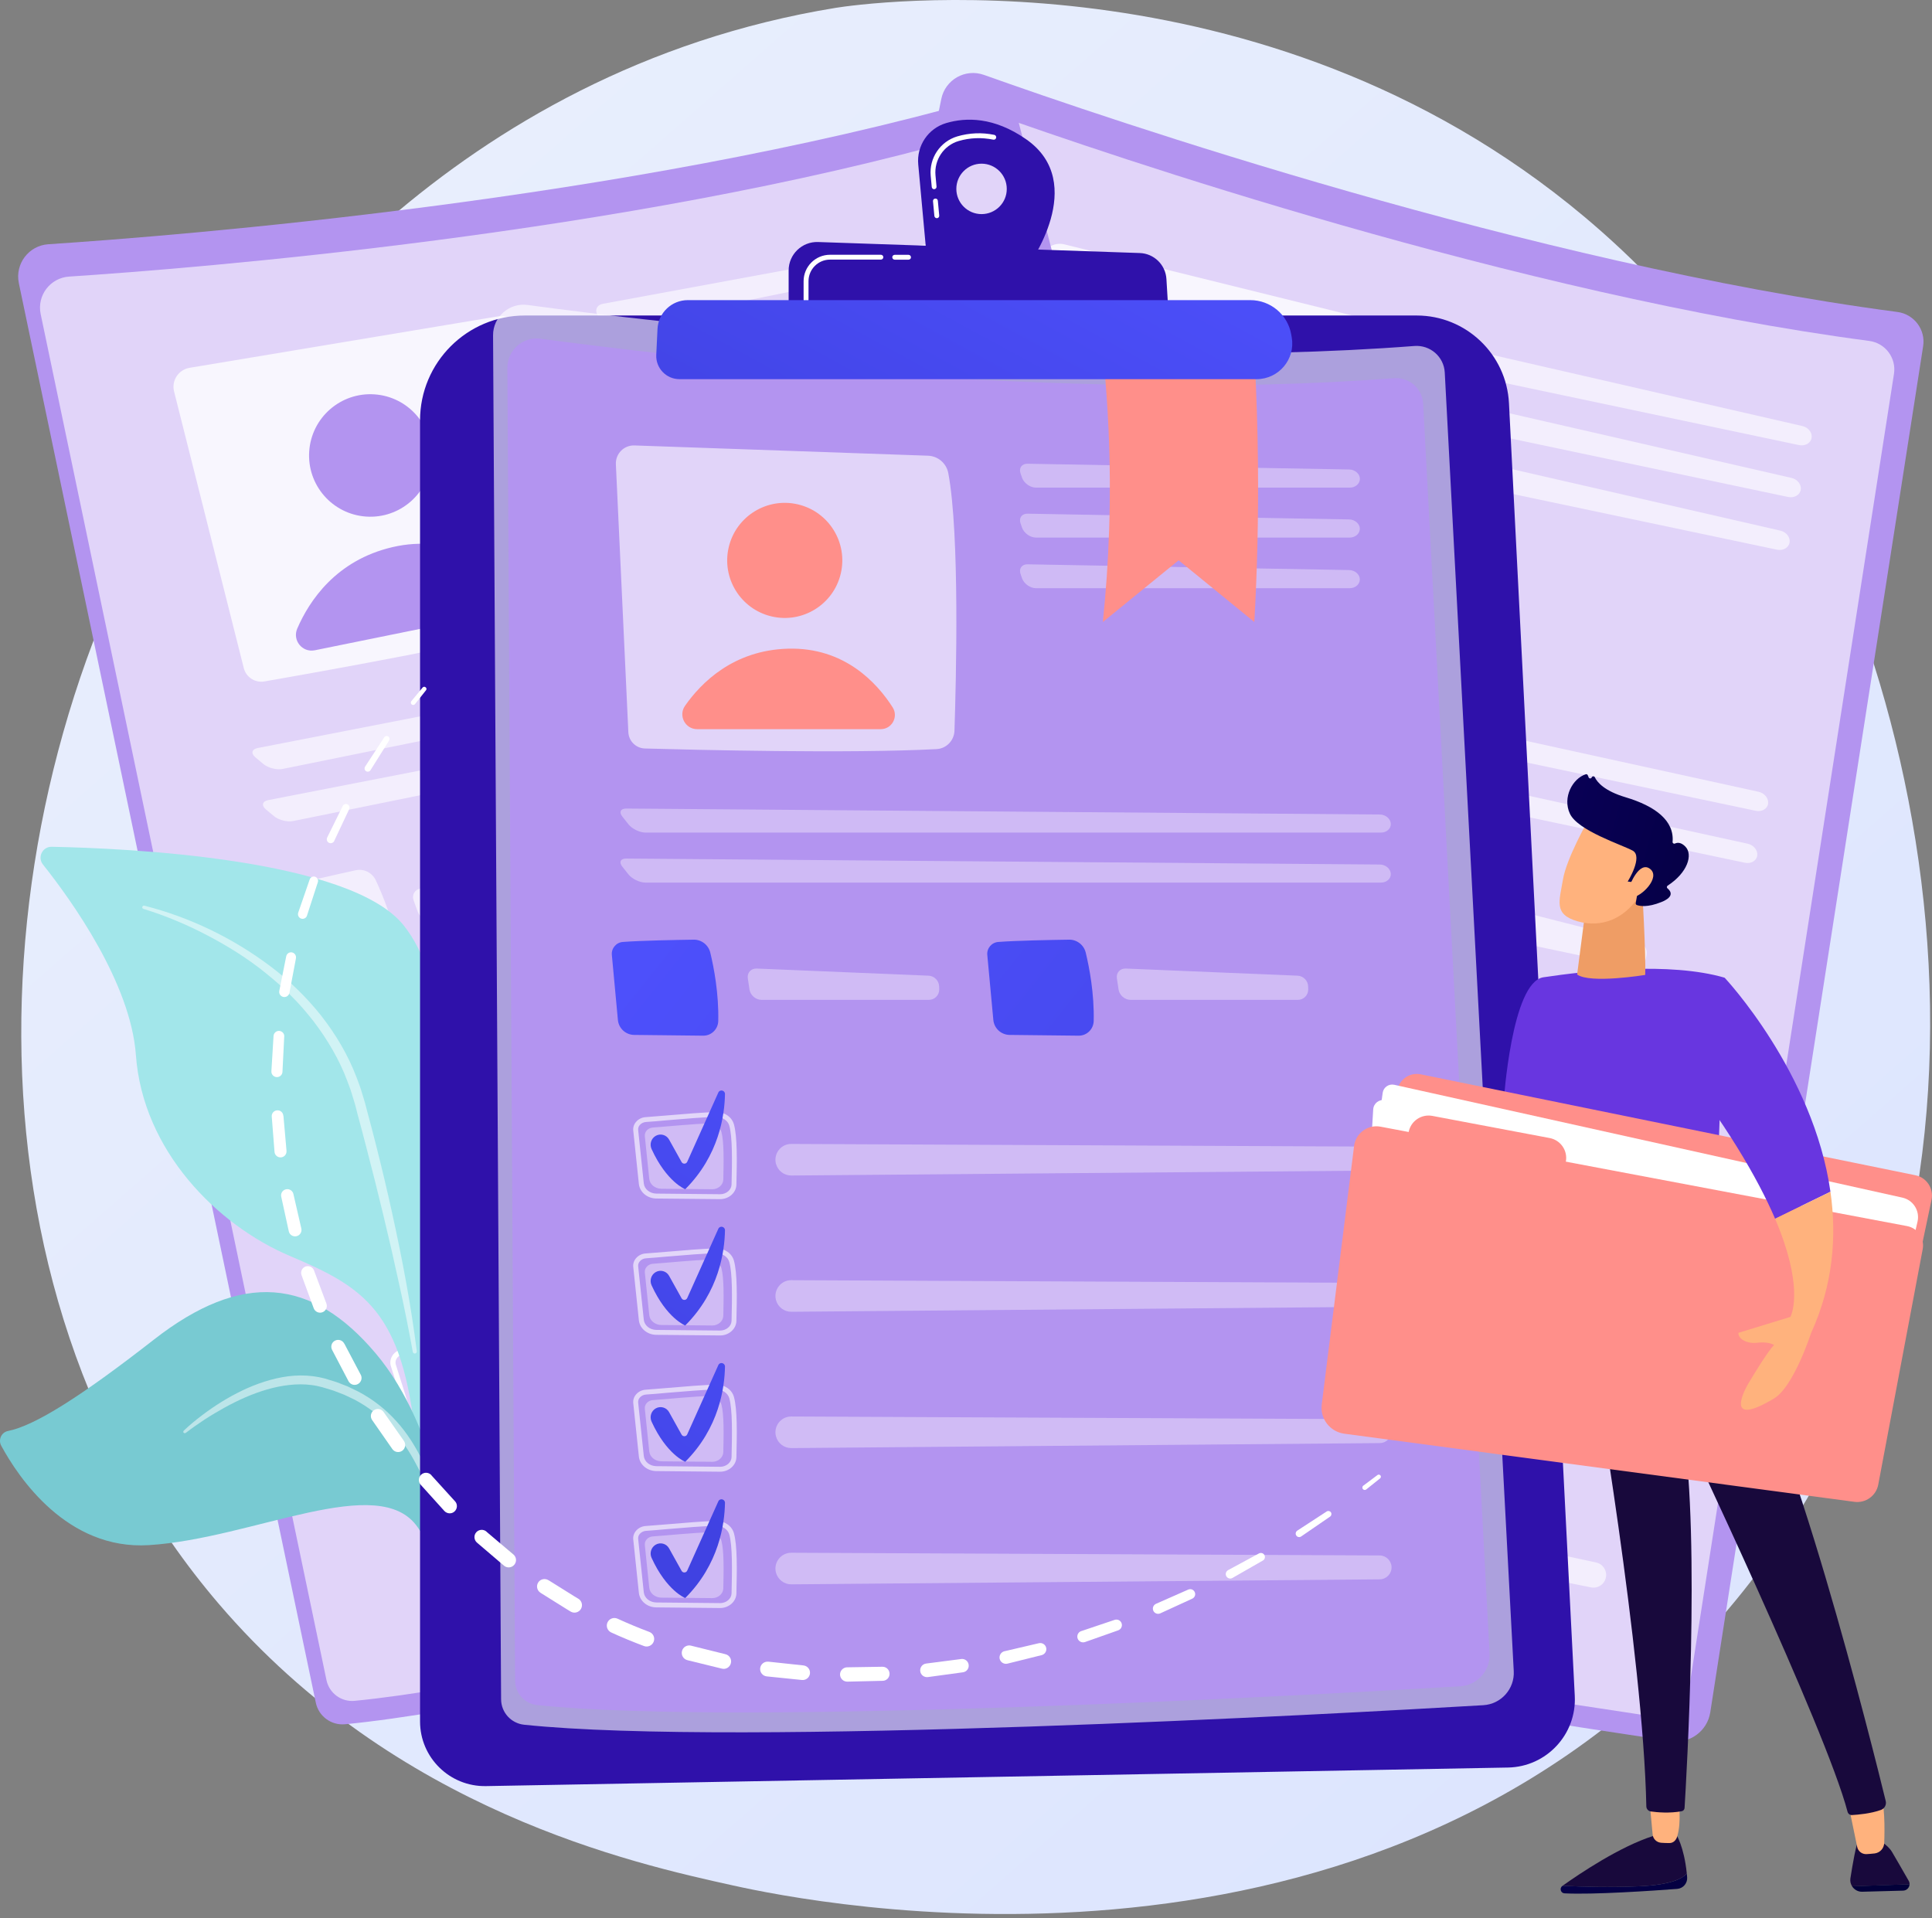 <?xml version="1.0" encoding="utf-8"?>
<!-- Generator: Adobe Illustrator 23.1.0, SVG Export Plug-In . SVG Version: 6.00 Build 0)  -->
<svg version="1.1" xmlns="http://www.w3.org/2000/svg" xmlns:xlink="http://www.w3.org/1999/xlink" x="0px" y="0px"
	 viewBox="0 0 2789.1 2769.2" style="enable-background:new 0 0 2789.1 2769.2;" xml:space="preserve">
<rect x="0" y="0" width="2789.1" height="2769.2" fill="#808080" stroke="none"/>
<style type="text/css">
	.st0{display:none;}
	.st1{display:inline;}
	.st2{fill:#FFFFFF;}
	.st3{fill:url(#SVGID_1_);}
	.st4{fill:#B394F0;}
	.st5{opacity:0.6;fill:#FFFFFF;}
	.st6{opacity:0.78;fill:#FFFFFF;}
	.st7{fill:url(#SVGID_2_);}
	.st8{fill:url(#SVGID_3_);}
	.st9{opacity:0.6;}
	.st10{fill:url(#SVGID_4_);}
	.st11{fill:url(#SVGID_5_);}
	.st12{fill:url(#SVGID_6_);}
	.st13{fill:url(#SVGID_7_);}
	.st14{fill:url(#SVGID_8_);}
	.st15{fill:#A2E6EA;}
	.st16{opacity:0.5;fill:#FFFFFF;}
	.st17{fill:#78CAD2;}
	.st18{fill:#2F11AA;}
	.st19{fill:#E1D4F9;}
	.st20{fill:#FF8F8A;}
	.st21{fill:url(#SVGID_9_);}
	.st22{fill:url(#SVGID_10_);}
	.st23{fill:#E2D6F9;}
	.st24{opacity:0.6;fill:#E2D6F9;}
	.st25{fill:url(#SVGID_11_);}
	.st26{fill:url(#SVGID_12_);}
	.st27{fill:url(#SVGID_13_);}
	.st28{fill:url(#SVGID_14_);}
	.st29{fill:url(#SVGID_15_);}
	.st30{fill:#18093C;}
	.st31{fill:url(#SVGID_16_);}
	.st32{fill:url(#SVGID_17_);}
	.st33{fill:#FFB27D;}
	.st34{fill:url(#SVGID_18_);}
	.st35{fill:#6836E0;}
	.st36{fill:#EF9D65;}
	.st37{fill:url(#SVGID_19_);}
</style>
<g id="Background" class="st0">
	<g class="st1">
		<g>
			<rect x="-460" y="-455" class="st2" width="3710" height="3710"/>
		</g>
	</g>
</g>
<g id="Illustration">
	<g>
		<linearGradient id="SVGID_1_" gradientUnits="userSpaceOnUse" x1="2793.552" y1="3002.781" x2="292.422" y2="153.387">
			<stop  offset="0" style="stop-color:#DAE3FE"/>
			<stop  offset="1" style="stop-color:#E9EFFD"/>
		</linearGradient>
		<path class="st3" d="M2450.4,2373.1c-503.7,531.6-1277.5,374.3-1391.9,349c-144.1-31.8-486.9-107.6-742.7-406.7
			C-75.8,1857.7-36.3,1142.1,266.2,659.6c88-140.4,384.2-557.5,940.4-648.3C1239.1,6.1,1820-79.1,2287.3,313
			c63,52.9,164.7,148.6,253.9,288C2817.6,1033.5,2948.5,1847.5,2450.4,2373.1z"/>
		<g>
			<path class="st4" d="M1358.9,142.8c5.7-27.9,34.7-44.2,61.5-34.7c177.7,63.3,790.4,272.6,1318.8,342.3
				c24.1,3.2,40.9,25.5,37.1,49.5L2469,2472.1c-4.2,27-29.5,45.6-56.5,41.6c-221.4-33.1-1132.6-172.9-1446.7-274.3
				c-19.1-6.2-30.5-25.8-26.5-45.4L1358.9,142.8z"/>
			<path class="st5" d="M1370.2,196.2c5.5-26.8,33.4-42.6,59.2-33.4c171,61,760.6,262.3,1269.1,329.4c23.2,3.1,39.3,24.5,35.7,47.6
				l-295.8,1897.9c-4.1,26-28.3,43.9-54.4,40c-213.1-31.9-1089.9-166.4-1392.3-264c-18.4-5.9-29.3-24.8-25.5-43.7L1370.2,196.2z"/>
			<path class="st6" d="M1536.7,352.8c-15.8-3.9-31.5,6.5-34.1,22.5l-66.1,406.3c-2.2,13.5,6.4,26.4,19.7,29.6
				c74.1,17.8,305.1,72.4,437.7,93.2c15,2.4,29.3-7.2,32.9-21.9c18.4-74.9,70.2-293.4,72.3-388.9c0.3-15.4-10.1-29-25.1-32.7
				L1536.7,352.8z"/>
			
				<linearGradient id="SVGID_2_" gradientUnits="userSpaceOnUse" x1="2276.312" y1="-91.686" x2="1609.29" y2="901.352" gradientTransform="matrix(0.979 0.206 -0.206 0.979 -384.415 60.471)">
				<stop  offset="0" style="stop-color:#FDF53F"/>
				<stop  offset="1" style="stop-color:#D93C65"/>
			</linearGradient>
			<circle class="st7" cx="1725.7" cy="572.6" r="88.4"/>
			
				<linearGradient id="SVGID_3_" gradientUnits="userSpaceOnUse" x1="2390.212" y1="-15.167" x2="1723.203" y2="977.852" gradientTransform="matrix(0.979 0.206 -0.206 0.979 -384.415 60.471)">
				<stop  offset="0" style="stop-color:#FDF53F"/>
				<stop  offset="1" style="stop-color:#D93C65"/>
			</linearGradient>
			<path class="st8" d="M1540.8,798.8l275.6,58.1c16.9,3.6,31-13,24.9-29.1c-15.7-41.6-53.3-105.7-138.7-121.1
				c-82.2-14.9-140.9,23.5-172.6,53.2C1516.5,772.5,1522.8,795,1540.8,798.8z"/>
			<g class="st9">
				<path class="st2" d="M2597.2,642.6c8.6,1.8,16.8-2.8,18.1-10.3c1.3-7.5-4.6-15.2-13.2-17.2L2121,504.7
					c-8.6-2-14.7,3.6-13.5,12.3l0.9,7c1.2,8.7,9.2,17.4,17.8,19.2L2597.2,642.6z"/>
			</g>
			<g class="st9">
				<path class="st2" d="M2105.2,579.7c-8.6-2-14.7,3.6-13.5,12.3l0.9,7c1.2,8.7,9.2,17.4,17.8,19.2l471.1,99.3
					c8.6,1.8,16.8-2.8,18.1-10.3c1.3-7.5-4.6-15.2-13.2-17.2L2105.2,579.7z"/>
			</g>
			<g class="st9">
				<path class="st2" d="M2089.1,655.8c-8.6-2-14.7,3.6-13.5,12.3l0.9,7c1.2,8.7,9.2,17.4,17.8,19.2l471.1,99.3
					c8.6,1.8,16.8-2.8,18.1-10.3c1.3-7.5-4.6-15.2-13.2-17.2L2089.1,655.8z"/>
			</g>
			<g class="st9">
				<path class="st2" d="M2534.9,1170.6c8.6,1.8,16.6-2.9,17.6-10.4s-5.1-15.2-13.7-17.1L1409.2,895.7c-8.6-1.9-12.4,3-8.5,10.9
					l6.8,13.6c4,7.9,14.2,15.8,22.9,17.6L2534.9,1170.6z"/>
			</g>
			<g class="st9">
				<path class="st2" d="M1393.4,970.7c-8.6-1.9-12.4,3-8.5,10.9l6.8,13.6c4,7.9,14.2,15.8,22.9,17.6l1104.6,232.8
					c8.6,1.8,16.6-2.9,17.6-10.4c1.1-7.5-5.1-15.2-13.7-17.1L1393.4,970.7z"/>
			</g>
			<path class="st5" d="M1361.9,1094.9c27.6,3.6,78.8,13.4,106.9,18.9c11.9,2.3,20.6,12.6,21,24.7c0.7,23.6-0.1,64.1-9.7,105.2
				c-2.9,12.3-15.1,20-27.4,17.3l-103.3-22.9c-12.7-2.8-21.2-14.8-19.7-27.7l11.4-99.3C1342.3,1100.9,1351.6,1093.5,1361.9,1094.9z"
				/>
			<g class="st9">
				<path class="st2" d="M1544.8,1175.2c-8.5-2.2-16,3.2-16.5,12l-1,17.2c-0.5,8.8,6.1,17.5,14.8,19.3l251.4,53
					c8.6,1.8,17.1-3.8,18.8-12.4l0.8-4.3c1.7-8.7-3.9-17.5-12.4-19.7L1544.8,1175.2z"/>
			</g>
			<path class="st5" d="M1925.7,1213.7c27.6,3.6,78.8,13.4,106.9,18.9c11.9,2.3,20.6,12.6,21,24.7c0.7,23.6-0.1,64.1-9.7,105.2
				c-2.9,12.3-15.1,20-27.4,17.3l-103.3-22.9c-12.7-2.8-21.2-14.8-19.7-27.7l11.4-99.3C1906.1,1219.7,1915.5,1212.3,1925.7,1213.7z"
				/>
			<g class="st9">
				<path class="st2" d="M2108.7,1294c-8.5-2.2-16,3.2-16.5,12l-1,17.2c-0.5,8.8,6.1,17.5,14.8,19.3l251.4,53
					c8.6,1.8,17.1-3.8,18.8-12.4l0.8-4.3c1.7-8.7-3.9-17.5-12.4-19.7L2108.7,1294z"/>
			</g>
			<g>
				<path class="st2" d="M1426.5,1511.9c-0.1,0-0.2,0-0.3-0.1l-95.3-21c-13.6-3-22.9-14.8-21.6-27.4l8.5-81.9
					c0.5-4.8,2.9-9.1,6.9-12.2c4.4-3.4,10.3-4.9,16.1-4.1l0,0c8.2,1.1,19.7,2.6,31.9,4.1c25.7,3.2,57.7,7.1,75.4,10.6
					c12.8,2.6,22.1,12.5,22.8,24.3c1.1,19.4-6.7,54.2-15.4,91.1C1452.7,1507.3,1439.7,1514.7,1426.5,1511.9z M1339.8,1372.6
					c-3.8-0.5-7.7,0.4-10.5,2.6c-2.3,1.8-3.8,4.3-4,7.1l-8.5,81.9c-0.9,8.8,5.9,17.1,15.8,19.3l95.3,21c0.1,0,0.1,0,0.2,0
					c9.3,2,18.3-3,20.2-11c8.6-36.3,16.3-70.5,15.3-88.9c-0.5-8.3-7.5-15.4-16.8-17.4c-17.5-3.5-49.3-7.4-74.9-10.5
					C1359.6,1375.2,1348,1373.8,1339.8,1372.6L1339.8,1372.6z"/>
				<path class="st5" d="M1348.3,1383.1c20.4,2.9,64.9,7.6,85.6,11.7c8.8,1.7,15.4,8.7,15.8,16.7c0.9,15.6-5.8,44.9-12.3,71.9
					c-1.9,8.1-10.8,13-19.9,11l-76.2-16.8c-9.4-2.1-15.8-10.1-14.9-18.6l6.8-65.4C1334,1386.7,1340.8,1382,1348.3,1383.1z"/>
				<g class="st9">
					<path class="st2" d="M1521.6,1476.4c0.6,11.1,8.5,20.3,19.4,22.5l885.2,178.7c10,2,19.7-4.5,21.6-14.6
						c1.8-9.8-4.4-19.2-14.1-21.3l-882.8-190.3C1535.3,1448.1,1520.8,1460.5,1521.6,1476.4z"/>
				</g>
				
					<linearGradient id="SVGID_4_" gradientUnits="userSpaceOnUse" x1="2258.959" y1="545.034" x2="1760.565" y2="1395.676" gradientTransform="matrix(0.979 0.206 -0.206 0.979 -384.415 60.471)">
					<stop  offset="0" style="stop-color:#A737D5"/>
					<stop  offset="1" style="stop-color:#EF497A"/>
				</linearGradient>
				<path class="st10" d="M1349.7,1396.5L1349.7,1396.5c8-2.7,16.6,1.7,19.1,9.8l11.7,37.7c1.2,3.8,6.2,4.6,8.5,1.4l68.6-94.2
					c3.4-4.7,10.8-1.3,9.5,4.4c-7.2,31.7-28.4,90.4-89.9,130.3c0,0-25.7-16.8-37.8-71.1C1337.6,1407,1342.1,1399.1,1349.7,1396.5z"
					/>
				<path class="st2" d="M1383.3,1716.6c-0.1,0-0.2,0-0.3-0.1l-95.3-21c-13.6-3-22.9-14.8-21.6-27.4l8.5-81.9
					c0.5-4.8,2.9-9.1,6.9-12.2c4.4-3.4,10.3-4.9,16.1-4.1l0,0c8.2,1.1,19.7,2.6,31.9,4.1c25.7,3.2,57.7,7.1,75.4,10.6
					c0.1,0,0.3,0.1,0.4,0.1c12.6,2.6,21.8,12.6,22.4,24.3c1.1,19.4-6.7,54.2-15.4,91.1C1409.5,1712,1396.5,1719.4,1383.3,1716.6z
					 M1296.6,1577.3c-3.8-0.5-7.7,0.4-10.5,2.6c-2.3,1.8-3.8,4.3-4,7.1l-8.5,81.9c-0.9,8.8,5.9,17.1,15.8,19.3l95.3,21
					c0.1,0,0.1,0,0.2,0c9.3,2,18.3-3,20.2-11c8.6-36.3,16.3-70.5,15.2-88.9c-0.5-8.3-7.5-15.6-16.8-17.4
					c-17.5-3.5-49.3-7.4-74.9-10.5C1316.4,1579.9,1304.8,1578.5,1296.6,1577.3L1296.6,1577.3z"/>
				<path class="st5" d="M1305.2,1587.8c20.4,2.9,64.9,7.6,85.6,11.7c8.8,1.7,15.4,8.7,15.8,16.7c0.9,15.6-5.8,44.9-12.3,71.9
					c-1.9,8.1-10.8,13-19.9,11l-76.2-16.8c-9.4-2.1-15.8-10.1-14.9-18.6l6.8-65.4C1290.9,1591.4,1297.6,1586.7,1305.2,1587.8z"/>
				<g class="st9">
					<path class="st2" d="M1478.4,1681.1c0.6,11.1,8.5,20.3,19.4,22.5l885.2,178.7c10,2,19.7-4.5,21.6-14.6
						c1.8-9.8-4.4-19.2-14.1-21.3l-882.8-190.3C1492.2,1652.8,1477.6,1665.2,1478.4,1681.1z"/>
				</g>
				
					<linearGradient id="SVGID_5_" gradientUnits="userSpaceOnUse" x1="2350.197" y1="598.492" x2="1851.801" y2="1449.136" gradientTransform="matrix(0.979 0.206 -0.206 0.979 -384.415 60.471)">
					<stop  offset="0" style="stop-color:#A737D5"/>
					<stop  offset="1" style="stop-color:#EF497A"/>
				</linearGradient>
				<path class="st11" d="M1306.6,1601.2L1306.6,1601.2c8-2.7,16.6,1.7,19.1,9.8l11.7,37.7c1.2,3.8,6.2,4.6,8.5,1.4l68.6-94.2
					c3.4-4.7,10.8-1.3,9.5,4.4c-7.2,31.7-28.4,90.4-89.9,130.3c0,0-25.7-16.8-37.8-71.1C1294.5,1611.7,1299,1603.7,1306.6,1601.2z"
					/>
				<path class="st2" d="M1340.2,1921.3c-0.1,0-0.2,0-0.3-0.1l-95.3-21c-13.6-3-22.9-14.8-21.6-27.4l8.5-81.9
					c0.5-4.8,2.9-9.2,6.9-12.2c4.4-3.4,10.3-5,16.1-4.1l0,0c8.2,1.1,19.7,2.6,31.9,4.1c25.7,3.2,57.7,7.1,75.4,10.6
					c0.1,0,0.3,0.1,0.4,0.1c12.6,2.6,21.8,12.6,22.4,24.3c1.1,19.4-6.7,54.2-15.4,91.1C1366.4,1916.7,1353.4,1924.1,1340.2,1921.3z
					 M1253.5,1782c-3.8-0.5-7.7,0.4-10.5,2.6c-2.3,1.8-3.8,4.3-4,7.1l-8.5,81.9c-0.9,8.8,5.9,17.1,15.8,19.3l95.3,21
					c0.1,0,0.1,0,0.2,0c9.3,2,18.3-3,20.2-11c8.6-36.3,16.3-70.5,15.2-88.9c-0.5-8.3-7.5-15.6-16.8-17.4
					c-17.5-3.5-49.3-7.4-74.9-10.5C1273.3,1784.6,1261.7,1783.2,1253.5,1782L1253.5,1782z"/>
				<path class="st5" d="M1262,1792.5c20.4,2.9,64.9,7.6,85.6,11.7c8.8,1.7,15.4,8.7,15.8,16.7c0.9,15.6-5.8,44.9-12.3,71.9
					c-1.9,8.1-10.8,13-19.9,11l-76.2-16.8c-9.4-2.1-15.8-10.1-14.9-18.6l6.8-65.4C1247.7,1796.1,1254.5,1791.4,1262,1792.5z"/>
				<g class="st9">
					<path class="st2" d="M1435.3,1885.8c0.6,11.1,8.5,20.3,19.4,22.5l885.2,178.7c10,2,19.7-4.5,21.6-14.6
						c1.8-9.8-4.4-19.2-14.1-21.3l-882.8-190.3C1449,1857.5,1434.5,1869.9,1435.3,1885.8z"/>
				</g>
				
					<linearGradient id="SVGID_6_" gradientUnits="userSpaceOnUse" x1="2426.909" y1="808.185" x2="1771.126" y2="1722.533" gradientTransform="matrix(0.979 0.206 -0.206 0.979 -384.415 60.471)">
					<stop  offset="0" style="stop-color:#A737D5"/>
					<stop  offset="1" style="stop-color:#EF497A"/>
				</linearGradient>
				<path class="st12" d="M1263.4,1805.9L1263.4,1805.9c8-2.7,16.6,1.7,19.1,9.8l11.7,37.7c1.2,3.8,6.2,4.6,8.5,1.4l68.6-94.2
					c3.4-4.7,10.8-1.3,9.5,4.4c-7.2,31.7-28.4,90.4-89.9,130.3c0,0-25.7-16.8-37.8-71.1C1251.4,1816.4,1255.8,1808.4,1263.4,1805.9z
					"/>
				<path class="st2" d="M1297.1,2126c-0.1,0-0.2,0-0.3-0.1l-95.3-21c-13.6-3-22.9-14.8-21.6-27.4l8.5-81.9
					c0.5-4.8,2.9-9.2,6.9-12.2c4.4-3.4,10.3-5,16.1-4.1l0,0c8.2,1.1,19.7,2.6,31.9,4.1c25.7,3.2,57.7,7.1,75.4,10.6
					c0.1,0,0.3,0.1,0.4,0.1c12.6,2.6,21.8,12.6,22.4,24.3c1.1,19.4-6.7,54.2-15.4,91.1C1323.3,2121.4,1310.3,2128.8,1297.1,2126z
					 M1210.3,1986.7c-3.8-0.5-7.7,0.4-10.5,2.6c-2.3,1.8-3.8,4.3-4,7.1l-8.5,81.9c-0.9,8.8,5.9,17.1,15.8,19.3l95.3,21
					c0.1,0,0.1,0,0.2,0c9.3,2,18.3-3,20.2-11c8.6-36.3,16.3-70.5,15.2-88.9c-0.5-8.3-7.5-15.7-16.8-17.4
					c-17.5-3.5-49.3-7.4-74.9-10.5C1230.1,1989.3,1218.6,1987.9,1210.3,1986.7L1210.3,1986.7z"/>
				<path class="st5" d="M1218.9,1997.1c20.4,2.9,64.9,7.6,85.6,11.7c8.8,1.7,15.4,8.7,15.8,16.7c0.9,15.6-5.8,44.9-12.3,71.9
					c-1.9,8.1-10.8,13-19.9,11l-76.2-16.8c-9.4-2.1-15.8-10.1-14.9-18.6l6.8-65.4C1204.6,2000.8,1211.3,1996.1,1218.9,1997.1z"/>
				<g class="st9">
					<path class="st2" d="M1392.2,2090.5L1392.2,2090.5c0.6,11.1,8.5,20.3,19.4,22.5l885.2,178.7c10,2,19.7-4.5,21.6-14.6
						c1.8-9.8-4.4-19.2-14.1-21.3l-882.8-190.3C1405.9,2062.2,1391.4,2074.6,1392.2,2090.5z"/>
				</g>
				
					<linearGradient id="SVGID_7_" gradientUnits="userSpaceOnUse" x1="2532.67" y1="705.409" x2="2034.275" y2="1556.052" gradientTransform="matrix(0.979 0.206 -0.206 0.979 -384.415 60.471)">
					<stop  offset="0" style="stop-color:#A737D5"/>
					<stop  offset="1" style="stop-color:#EF497A"/>
				</linearGradient>
				<path class="st13" d="M1220.3,2010.6L1220.3,2010.6c8-2.7,16.6,1.7,19.1,9.8l11.7,37.7c1.2,3.8,6.2,4.6,8.5,1.4l68.6-94.2
					c3.4-4.7,10.8-1.3,9.5,4.4c-7.2,31.7-28.4,90.4-89.9,130.3c0,0-25.7-16.8-37.8-71.1C1208.2,2021.1,1212.7,2013.1,1220.3,2010.6z
					"/>
			</g>
		</g>
		<g>
			<path class="st4" d="M27.2,408.8c-5.8-27.8,14.3-54.4,42.7-56.2c188.2-12.4,833.7-63.5,1346.3-209.2c23.4-6.6,47.6,7.2,53.7,30.7
				l500.5,1932.2c6.9,26.5-8.9,53.6-35.4,60.6c-216.4,57.4-1108.2,290.8-1436.8,322.4c-20,1.9-38.2-11.5-42.3-31.2L27.2,408.8z"/>
			<path class="st5" d="M58.7,453.4c-5.6-26.8,13.8-52.3,41.1-54.1c181.1-11.9,802.3-61.1,1295.6-201.3c22.5-6.4,45.8,6.9,51.7,29.5
				l481.7,1859.4c6.6,25.5-8.6,51.5-34.1,58.3c-208.2,55.3-1066.5,279.8-1382.7,310.3c-19.2,1.9-36.8-11.1-40.7-30L58.7,453.4z"/>
			<path class="st6" d="M251.3,565.2l100.6,399.2c3.3,13.3,16.3,21.7,29.8,19.4c75.1-13.1,308.8-54.6,438.7-88.1
				c14.7-3.8,24-18.2,21.5-33.2c-12.8-76.1-52-297.2-87.9-385.6c-5.8-14.3-20.8-22.6-36-20L273.7,531
				C257.7,533.7,247.3,549.4,251.3,565.2z"/>
			
				<ellipse transform="matrix(6.799243e-02 -0.998 0.998 6.799243e-02 -158.114 1146.169)" class="st4" cx="534.4" cy="657.7" rx="88.4" ry="88.4"/>
			<path class="st4" d="M454.5,938.8l276-56.1c16.9-3.4,23.3-24.2,11.3-36.6c-30.9-31.9-90.9-75.8-175.3-56.2
				c-81.4,19-120,77.5-137.3,117.4C421.7,924.3,436.4,942.5,454.5,938.8z"/>
			<g class="st9">
				<path class="st2" d="M1362.1,376.1c8.6-1.8,14.3-9.2,12.6-16.6c-1.7-7.4-10.2-12.1-18.9-10.5l-485.5,89.6
					c-8.7,1.6-12.1,9.1-7.5,16.7l3.6,6.1c4.5,7.6,15.3,12.3,23.9,10.6L1362.1,376.1z"/>
			</g>
			<g class="st9">
				<path class="st2" d="M885.5,513.7c-8.7,1.6-12.1,9.1-7.5,16.7l3.6,6.1c4.5,7.6,15.3,12.3,23.9,10.6l471.8-95.8
					c8.6-1.8,14.3-9.2,12.6-16.6c-1.7-7.4-10.2-12.1-18.9-10.5L885.5,513.7z"/>
			</g>
			<g class="st9">
				<path class="st2" d="M901,589.9c-8.7,1.6-12.1,9.1-7.5,16.7l3.6,6.1c4.5,7.6,15.3,12.3,23.9,10.6l471.8-95.8
					c8.6-1.8,14.3-9.2,12.6-16.6c-1.7-7.4-10.2-12.1-18.9-10.5L901,589.9z"/>
			</g>
			<g class="st9">
				<path class="st2" d="M1514.5,885.5c8.6-1.8,14.1-9.2,12.1-16.5c-2-7.3-10.7-12-19.4-10.3L372.1,1079.9
					c-8.7,1.7-10.2,7.7-3.5,13.4l11.6,9.7c6.8,5.7,19.4,8.9,28,7.1L1514.5,885.5z"/>
			</g>
			<g class="st9">
				<path class="st2" d="M387.3,1155.1c-8.7,1.7-10.2,7.7-3.5,13.4l11.6,9.7c6.8,5.7,19.4,8.9,28,7.1l1106.2-224.7
					c8.6-1.8,14.1-9.2,12.1-16.5c-2-7.3-10.7-12-19.4-10.3L387.3,1155.1z"/>
			</g>
			<path class="st5" d="M407.7,1281.5c26.8-7.6,77.7-19,105.7-25.1c11.9-2.6,23.9,3.4,29.1,14.4c10,21.4,25.4,58.9,32.8,100.4
				c2.2,12.4-5.9,24.4-18.3,26.8L453.1,1418c-12.8,2.5-25.3-5.1-29.1-17.6l-28.9-95.7C392.1,1294.8,397.8,1284.4,407.7,1281.5z"/>
			<g class="st9">
				<path class="st2" d="M607.5,1282.6c-8.7,1.4-13.4,9.3-10.3,17.6l5.9,16.2c3,8.3,12.6,13.6,21.2,11.9l251.7-51.1
					c8.6-1.8,14.2-10.2,12.3-18.9l-0.9-4.2c-1.9-8.6-10.5-14.5-19.2-13.1L607.5,1282.6z"/>
			</g>
			<path class="st5" d="M972.4,1166.8c26.8-7.6,77.7-19,105.7-25.1c11.9-2.6,23.9,3.4,29.1,14.4c10,21.4,25.4,58.9,32.8,100.4
				c2.2,12.4-5.9,24.4-18.3,26.8l-103.9,19.9c-12.8,2.5-25.3-5.1-29.1-17.6l-28.9-95.7C956.8,1180.1,962.5,1169.7,972.4,1166.8z"/>
			<g class="st9">
				<path class="st2" d="M1172.2,1167.9c-8.7,1.4-13.4,9.3-10.3,17.6l5.9,16.2c3,8.3,12.6,13.6,21.2,11.9l251.7-51.1
					c8.6-1.8,14.2-10.2,12.3-18.9l-0.9-4.2c-1.9-8.6-10.5-14.5-19.2-13.1L1172.2,1167.9z"/>
			</g>
			<g>
				<path class="st2" d="M632.5,1638.7c-0.1,0-0.2,0-0.3,0.1l-95.8,18.5c-13.7,2.6-26.9-4.5-30.7-16.5l-24.7-78.5
					c-1.5-4.6-0.9-9.6,1.5-14c2.7-4.9,7.5-8.6,13.2-10.2l0,0c7.9-2.2,19.1-5.5,30.9-8.9c24.9-7.3,55.8-16.4,73.5-20.2
					c12.8-2.7,25.3,2.7,30.6,13.3c8.7,17.4,15.4,52.4,22,89.7C654.7,1624.1,645.8,1636,632.5,1638.7z M497.7,1545.3
					c-3.7,1-6.9,3.4-8.6,6.6c-1.4,2.6-1.7,5.5-0.9,8.1l24.7,78.5c2.7,8.4,12.2,13.4,22.1,11.4l95.8-18.5c0.1,0,0.1,0,0.2,0
					c9.3-1.9,15.6-10,14.2-18.1c-6.5-36.8-13-71.2-21.3-87.7c-3.7-7.4-13-11.2-22.3-9.3c-17.4,3.8-48.2,12.8-72.9,20.1
					C516.8,1539.8,505.7,1543.1,497.7,1545.3L497.7,1545.3z"/>
				<path class="st5" d="M509.6,1551.5c19.8-5.5,62.6-18.8,83.2-23.2c8.8-1.9,17.5,1.8,21.1,9c7,14,12.5,43.5,17.3,70.9
					c1.4,8.2-4.7,16.2-13.9,18l-76.6,14.8c-9.4,1.8-18.5-3-21.1-11.2L500,1567C498,1560.5,502.3,1553.5,509.6,1551.5z"/>
				<g class="st9">
					<path class="st2" d="M705.7,1568.4c4.9,9.9,15.9,15.3,26.8,13l883.5-187.3c10-2.1,16.3-12,14.1-22
						c-2.2-9.7-11.7-15.9-21.4-13.9l-885.8,175.7C707.1,1537,698.7,1554.1,705.7,1568.4z"/>
				</g>
				<path class="st2" d="M674.2,1843.7c-0.1,0-0.2,0-0.3,0.1l-95.8,18.5c-13.7,2.6-26.9-4.5-30.7-16.5l-24.7-78.5
					c-1.5-4.6-0.9-9.6,1.5-14c2.7-4.9,7.5-8.6,13.2-10.2l0,0c7.9-2.2,19.1-5.5,30.9-8.9c24.9-7.3,55.8-16.4,73.5-20.2
					c0.1,0,0.3-0.1,0.4-0.1c12.6-2.6,25,2.9,30.2,13.4c8.7,17.4,15.4,52.4,22,89.7C696.4,1829.1,687.4,1841,674.2,1843.7z
					 M539.3,1750.3c-3.7,1-6.9,3.4-8.6,6.6c-1.4,2.6-1.7,5.5-0.9,8.1l24.7,78.5c2.7,8.4,12.2,13.4,22.1,11.4l95.8-18.5
					c0.1,0,0.1,0,0.2,0c9.3-1.9,15.6-10,14.2-18.1c-6.5-36.8-13-71.2-21.3-87.7c-3.7-7.4-13.1-11.3-22.3-9.3
					c-17.4,3.8-48.2,12.8-72.9,20.1C558.5,1744.8,547.3,1748.1,539.3,1750.3L539.3,1750.3z"/>
				<path class="st5" d="M551.3,1756.5c19.8-5.5,62.6-18.8,83.2-23.2c8.8-1.9,17.5,1.8,21.1,9c7,14,12.5,43.5,17.3,70.9
					c1.4,8.2-4.7,16.2-13.9,18l-76.6,14.8c-9.4,1.8-18.5-3-21.1-11.2l-19.7-62.8C539.6,1765.5,543.9,1758.5,551.3,1756.5z"/>
				<g class="st9">
					<path class="st2" d="M747.4,1773.4c4.9,9.9,15.9,15.3,26.8,13l883.5-187.3c10-2.1,16.3-12,14.1-22
						c-2.2-9.7-11.7-15.9-21.4-13.9l-885.8,175.7C748.7,1742,740.3,1759.1,747.4,1773.4z"/>
				</g>
				<path class="st2" d="M715.8,2048.7c-0.1,0-0.2,0-0.3,0.1l-95.8,18.5c-13.7,2.6-26.9-4.5-30.7-16.5l-24.7-78.5
					c-1.5-4.6-0.9-9.6,1.5-14c2.7-4.9,7.5-8.6,13.2-10.2l0,0c7.9-2.2,19.1-5.5,30.9-8.9c24.9-7.3,55.8-16.4,73.5-20.2
					c0.1,0,0.3-0.1,0.4-0.1c12.6-2.6,25,2.9,30.2,13.4c8.7,17.4,15.4,52.4,22,89.7C738,2034.1,729,2046,715.8,2048.7z M580.9,1955.3
					c-3.7,1-6.9,3.4-8.6,6.6c-1.4,2.6-1.7,5.5-0.9,8.1l24.7,78.5c2.7,8.4,12.2,13.4,22.1,11.4l95.8-18.5c0.1,0,0.1,0,0.2,0
					c9.3-1.9,15.6-10,14.2-18.1c-6.5-36.8-13-71.2-21.3-87.7c-3.7-7.4-13.1-11.4-22.3-9.3c-17.4,3.8-48.2,12.8-72.9,20.1
					C600.1,1949.8,588.9,1953.1,580.9,1955.3L580.9,1955.3z"/>
				<path class="st5" d="M592.9,1961.5c19.8-5.5,62.6-18.8,83.2-23.2c8.8-1.9,17.5,1.8,21.1,9c7,14,12.5,43.5,17.3,70.9
					c1.4,8.2-4.7,16.2-13.9,18l-76.6,14.8c-9.4,1.8-18.5-3-21.1-11.2l-19.7-62.8C581.2,1970.5,585.6,1963.5,592.9,1961.5z"/>
				<g class="st9">
					<path class="st2" d="M789,1978.4c4.9,9.9,15.9,15.3,26.8,13l883.5-187.3c10-2.1,16.3-12,14.1-22c-2.2-9.7-11.7-15.9-21.4-13.9
						L806,1943.9C790.4,1947,781.9,1964.1,789,1978.4z"/>
				</g>
				<path class="st2" d="M757.4,2253.7c-0.1,0-0.2,0-0.3,0.1l-95.8,18.5c-13.7,2.6-26.9-4.5-30.7-16.5l-24.7-78.5
					c-1.5-4.6-0.9-9.6,1.5-14c2.7-4.9,7.5-8.6,13.2-10.2l0,0c7.9-2.2,19.1-5.5,30.9-8.9c24.9-7.3,55.8-16.4,73.5-20.2
					c0.1,0,0.3-0.1,0.4-0.1c12.6-2.6,25,2.9,30.2,13.4c8.7,17.4,15.4,52.4,22,89.7C779.7,2239.1,770.7,2251,757.4,2253.7z
					 M622.6,2160.3c-3.7,1-6.9,3.4-8.6,6.6c-1.4,2.6-1.7,5.5-0.9,8.1l24.7,78.5c2.7,8.4,12.2,13.4,22.1,11.4l95.8-18.5
					c0.1,0,0.1,0,0.2,0c9.3-1.9,15.6-10,14.2-18.1c-6.5-36.8-13-71.2-21.3-87.7c-3.7-7.4-13.1-11.4-22.3-9.3
					c-17.4,3.8-48.2,12.8-72.9,20.1C641.8,2154.8,630.6,2158.1,622.6,2160.3L622.6,2160.3z"/>
				<path class="st5" d="M634.5,2166.5c19.8-5.5,62.6-18.8,83.2-23.2c8.8-1.9,17.5,1.8,21.1,9c7,14,12.5,43.5,17.3,70.9
					c1.4,8.2-4.7,16.2-13.9,18l-76.6,14.8c-9.4,1.8-18.5-3-21.1-11.2l-19.7-62.8C622.9,2175.5,627.2,2168.5,634.5,2166.5z"/>
				<g class="st9">
					<path class="st2" d="M830.6,2183.4L830.6,2183.4c4.9,9.9,15.9,15.3,26.8,13l883.5-187.3c10-2.1,16.3-12,14.1-22
						c-2.2-9.7-11.7-15.9-21.4-13.9l-885.8,175.7C832,2152,823.6,2169.1,830.6,2183.4z"/>
				</g>
				
					<linearGradient id="SVGID_8_" gradientUnits="userSpaceOnUse" x1="383.977" y1="1502.528" x2="-114.408" y2="2353.154" gradientTransform="matrix(0.98 -0.199 0.199 0.98 341.468 -183.791)">
					<stop  offset="0" style="stop-color:#A737D5"/>
					<stop  offset="1" style="stop-color:#EF497A"/>
				</linearGradient>
				<path class="st14" d="M641.2,2178.2L641.2,2178.2c6.3-5.6,15.9-5,21.4,1.4l25.7,30c2.6,3,7.5,1.8,8.3-2.1l25.6-113.7
					c1.3-5.7,9.4-5.5,10.4,0.2c6,32,9.8,94.3-30.8,155.3c0,0-30.3-5.2-62.9-50.2C634.3,2192.6,635.2,2183.6,641.2,2178.2z"/>
			</g>
		</g>
		<g>
			<g>
				<path class="st15" d="M600.2,2080.5c8.8,92.1,29.4,213.8,54.1,318.6h15.5c-32-126.6-61.5-299.9-52.8-499.7
					c8.7-201.5,58.1-446.1-33.9-563c-76.6-97.3-401.5-111.8-508.4-113.9c-13.4-0.3-21,15.1-12.7,25.6
					c41,51.5,126.7,170.9,134.2,275.2c9.9,137.4,116.6,245.2,222.7,290.1C525.1,1858.4,582.3,1892.6,600.2,2080.5z"/>
				<path class="st16" d="M208.3,1307.5c65.7,16.7,127.9,46.7,182.3,87.7c27.2,20.5,51.9,44.5,73.2,71.3c21.1,27,38.8,56.9,51,89
					l4.5,12.1c1.5,4,2.6,8.2,3.9,12.3c1.2,4.1,2.6,8.2,3.7,12.3l3.2,12.2c4.4,16.3,8.7,32.6,12.8,48.9c8.3,32.7,16.1,65.5,23.3,98.4
					c14.5,65.8,27.1,132.1,35.5,199.1c0.2,1.6-0.9,3.1-2.5,3.3c-1.6,0.2-3-0.9-3.3-2.4l0-0.1c-6-33-12.6-66-19.9-98.7
					c-7.1-32.8-14.6-65.6-22.5-98.2l-12-48.9l-12.5-48.8c-4.2-16.3-8.5-32.5-12.9-48.7L513,1596c-1.1-4.1-2.4-7.9-3.6-11.9
					c-1.2-3.9-2.3-7.9-3.7-11.8l-4.3-11.6c-11.5-30.9-28.5-59.5-48.4-85.8c-10.2-13-20.9-25.6-32.7-37.2l-4.4-4.4l-4.5-4.2
					c-3-2.8-6-5.7-9.1-8.5c-6.3-5.4-12.5-10.9-19-16c-25.8-20.9-54.2-38.6-83.8-54.1c-29.5-15.5-60.6-28.6-92.4-38.3l-0.1,0
					c-1.2-0.4-1.9-1.7-1.6-2.9C205.9,1307.9,207.1,1307.2,208.3,1307.5z"/>
			</g>
			<g>
				<path class="st17" d="M603.2,2205.2c55.6,81.6,48.4,127.2,50.1,165.9c0.3,6.9,0.7,16.6,1.5,28H670c-3.1-15.7-5.3-31.6-6.1-47.2
					c-5.4-106.8-29.5-289.1-121.6-398.1c-92.1-109-193-119-320-19.9c-105.9,82.6-172,124.3-210.7,132c-9.6,1.9-14.5,12.7-9.8,21.3
					c24.8,45.8,95.1,150.9,213.1,143.5C365.3,2221.4,547.6,2123.6,603.2,2205.2z"/>
				<path class="st16" d="M265.4,2065.3c8.3-7.9,17.1-15.1,26.2-22c9.1-6.9,18.5-13.4,28.2-19.4c19.5-12,40.2-22.3,62.3-29.3
					c11.1-3.5,22.4-6.2,34.1-7.7c11.6-1.4,23.5-1.6,35.4-0.1c2.9,0.5,5.9,0.8,8.8,1.4c2.9,0.7,5.9,1.2,8.7,2l16.6,5.1l16.2,6.3
					l15.7,7.6c20.6,10.9,39.3,25.5,54.8,42.8c15.6,17.2,27.9,37.1,37.9,57.7l3.8,7.7c1.3,2.6,2.2,5.3,3.4,7.9
					c2.1,5.3,4.4,10.6,6.4,15.9l5.6,16.2c2,5.4,3.2,10.9,4.8,16.4c6.3,21.9,10.6,44.2,14.4,66.5c0.2,1.2-0.6,2.4-1.9,2.6
					c-1.2,0.2-2.3-0.6-2.6-1.7l0-0.1c-5.3-21.9-10.4-43.8-17.7-65c-3.3-10.7-7.5-21.1-11.4-31.5c-2.1-5.2-4.5-10.2-6.7-15.3
					c-1.2-2.5-2.2-5.1-3.5-7.6l-3.9-7.4c-10.3-19.7-22.7-38.1-37.6-54.2c-14.9-16.1-32.6-29.4-51.9-39.6l-14.8-7l-15.4-5.9
					l-15.8-4.8c-2.6-0.7-5.2-1.2-7.8-1.9c-2.6-0.6-5.3-0.9-7.9-1.3c-10.6-1.4-21.4-1.3-32.2-0.1c-10.8,1.2-21.5,3.4-32.1,6.5
					c-21.1,6.1-41.5,15.3-61,26c-9.7,5.4-19.4,11.1-28.8,17.2c-9.3,6.1-18.6,12.6-27.4,19.4l-0.1,0c-1,0.8-2.5,0.6-3.3-0.4
					C264.4,2067.6,264.5,2066.2,265.4,2065.3z"/>
			</g>
		</g>
		<g>
			<path class="st18" d="M606.4,606.9c0-83.6,67.8-151.4,151.4-151.4h1287.4c71,0,129.6,55.7,133.2,126.6l95,1866.4
				c2.8,55.5-40.9,102.3-96.4,103.3l-1475.5,26.8c-52.2,0.9-95.1-41.1-95.1-93.3V606.9z"/>
			<g>
				<path class="st5" d="M711.8,484.2c-0.2-26.7,23.4-47.5,49.9-43.9c175.8,23.8,780.3,97.6,1280.2,59.2
					c22.8-1.7,42.6,15.5,43.8,38.3l99.6,1874.8c1.4,25.7-18.3,47.7-44,49.2c-210.2,12.4-1075.9,60.5-1384.7,28.2
					c-18.8-2-33.1-17.8-33.2-36.7L711.8,484.2z"/>
				<path class="st4" d="M732.5,531.2c-0.2-25.7,22.5-45.7,48-42.2c169.2,22.9,750.9,93.9,1231.9,57c21.9-1.7,41,14.9,42.1,36.9
					l95.9,1804.2c1.3,24.7-17.6,45.9-42.3,47.4c-202.3,12-1035.4,58.3-1332.6,27.1c-18.1-1.9-31.8-17.1-31.9-35.3L732.5,531.2z"/>
				<path class="st19" d="M889.1,670.3l18,386.8c0.6,12.9,11,23.1,23.9,23.5c71.6,2,294.9,7.5,420.9,0.9c14.3-0.7,25.5-12.3,26-26.5
					c2.4-72.5,7.7-283.7-8.9-371.9c-2.7-14.3-14.9-24.7-29.4-25.2l-423.4-14.8C900.9,642.4,888.4,655,889.1,670.3z"/>
				
					<ellipse transform="matrix(0.23 -0.973 0.973 0.23 85.576 1725.288)" class="st20" cx="1132.8" cy="808.6" rx="83.1" ry="83.1"/>
				<path class="st20" d="M1006.5,1052.7h264.9c16.2,0,26-17.9,17.2-31.6c-22.5-35.2-69.6-86.9-151.1-84.6
					c-78.6,2.2-125.2,49-148.6,82.5C979,1033.2,989.1,1052.7,1006.5,1052.7z"/>
				<g class="st9">
					<path class="st19" d="M1948.5,704c8.3,0,14.9-5.8,14.7-13c-0.2-7.1-7.2-13.1-15.5-13.2l-464.3-8.3c-8.3-0.1-12.8,6.1-10.1,14
						l2.2,6.3c2.8,7.8,11.8,14.2,20.1,14.2H1948.5z"/>
				</g>
				<g class="st9">
					<path class="st19" d="M1483.4,741.6c-8.3-0.1-12.8,6.1-10.1,14l2.2,6.3c2.8,7.8,11.8,14.2,20.1,14.2h452.8
						c8.3,0,14.9-5.8,14.7-13c-0.2-7.1-7.2-13.1-15.5-13.2L1483.4,741.6z"/>
				</g>
				<g class="st9">
					<path class="st19" d="M1483.4,814.7c-8.3-0.1-12.8,6.1-10.1,14l2.2,6.3c2.8,7.8,11.8,14.2,20.1,14.2h452.8
						c8.3,0,14.9-5.8,14.7-13c-0.2-7.1-7.2-13.1-15.5-13.2L1483.4,814.7z"/>
				</g>
				<g class="st9">
					<path class="st19" d="M1993.6,1202c8.3,0,14.7-5.8,14.2-13c-0.5-7.1-7.6-13-15.9-13.1l-1087.7-8.6c-8.3-0.1-10.9,5.2-5.7,11.7
						l8.9,11.2c5.2,6.5,16.2,11.8,24.5,11.8H1993.6z"/>
				</g>
				<g class="st9">
					<path class="st19" d="M904.1,1239.5c-8.3-0.1-10.9,5.2-5.7,11.7l8.9,11.2c5.2,6.5,16.2,11.8,24.5,11.8h1061.8
						c8.3,0,14.7-5.8,14.2-13c-0.5-7.1-7.6-13-15.9-13.1L904.1,1239.5z"/>
				</g>
				<linearGradient id="SVGID_9_" gradientUnits="userSpaceOnUse" x1="745.164" y1="1254.571" x2="1984.454" y2="2245.212">
					<stop  offset="0" style="stop-color:#4F52FF"/>
					<stop  offset="1" style="stop-color:#4042E2"/>
				</linearGradient>
				<path class="st21" d="M899.2,1359.9c26.2-2,75.1-2.9,102.1-3.3c11.4-0.2,21.4,7.6,24.1,18.7c5.2,21.6,12.4,59,11.5,98.7
					c-0.3,11.9-10,21.4-21.9,21.2l-99.5-1.1c-12.2-0.1-22.4-9.5-23.5-21.7l-8.7-93.6C882.3,1369.2,889.5,1360.6,899.2,1359.9z"/>
				<linearGradient id="SVGID_10_" gradientUnits="userSpaceOnUse" x1="956.469" y1="990.229" x2="2195.759" y2="1980.87">
					<stop  offset="0" style="stop-color:#4F52FF"/>
					<stop  offset="1" style="stop-color:#4042E2"/>
				</linearGradient>
				<path class="st22" d="M1441.2,1359.9c26.2-2,75.1-2.9,102.1-3.3c11.4-0.2,21.4,7.6,24.1,18.7c5.2,21.6,12.4,59,11.5,98.7
					c-0.3,11.9-10,21.4-21.9,21.2l-99.5-1.1c-12.2-0.1-22.4-9.5-23.5-21.7l-8.7-93.6C1424.3,1369.2,1431.5,1360.6,1441.2,1359.9z"/>
				<g class="st9">
					<path class="st23" d="M1625.2,1398.3c-8.3-0.3-14.1,6.1-12.8,14.3l2.4,16c1.2,8.2,9,14.9,17.3,14.9h241.6
						c8.3,0,15-6.8,14.9-15.1l-0.1-4.1c-0.1-8.3-7-15.4-15.3-15.7L1625.2,1398.3z"/>
				</g>
				<g class="st9">
					<path class="st23" d="M1092.4,1398.3c-8.3-0.3-14.1,6.1-12.8,14.3l2.4,16c1.2,8.2,9,14.9,17.3,14.9H1341
						c8.3,0,15-6.8,14.9-15.1l-0.1-4.1c-0.1-8.3-7-15.4-15.3-15.7L1092.4,1398.3z"/>
				</g>
				<g>
					<path class="st23" d="M1039.6,1731.2c-0.1,0-0.2,0-0.3,0l-91.8-0.9c-13.1-0.1-23.9-9.2-25.2-21l-8.1-77c-0.5-4.5,0.9-9,4-12.6
						c3.4-4,8.5-6.6,14-6.9l0,0c7.7-0.5,18.6-1.5,30.2-2.4c24.3-2.1,54.5-4.6,71.5-4.9c12.3-0.1,22.8,7.2,25.7,18
						c4.8,17.7,4.4,51.2,3.5,86.8C1062.8,1721.9,1052.3,1731.2,1039.6,1731.2z M932.7,1619.8c-3.6,0.2-7,1.9-9.1,4.4
						c-1.8,2.1-2.6,4.7-2.3,7.3l8.1,77c0.9,8.3,8.7,14.6,18.2,14.7l91.8,0.9c0.1,0,0.1,0,0.2,0c8.9,0,16.3-6.3,16.5-14
						c0.9-35.1,1.3-68-3.2-84.8c-2-7.5-9.9-12.7-18.8-12.8c-16.7,0.2-46.8,2.8-71,4.8C951.5,1618.4,940.5,1619.3,932.7,1619.8
						L932.7,1619.8z"/>
					<path class="st24" d="M942.6,1627.8c19.3-1.3,61.2-5.6,81.1-5.8c8.4-0.1,15.8,5,17.8,12.3c3.8,14.2,3.3,42.5,2.7,68.6
						c-0.2,7.8-7.4,14.1-16.1,14l-73.4-0.7c-9-0.1-16.5-6.2-17.4-14.2l-6.4-61.6C930.2,1633.9,935.5,1628.3,942.6,1627.8z"/>
					<g class="st9">
						<path class="st23" d="M1120.2,1680.1c2.7,10.1,11.8,17.1,22.2,17l849.4-7.2c9.6-0.1,17.3-8,17.1-17.6
							c-0.2-9.3-7.8-16.8-17.2-16.9l-849.4-3.9C1127.4,1651.4,1116.4,1665.6,1120.2,1680.1z"/>
					</g>
					<linearGradient id="SVGID_11_" gradientUnits="userSpaceOnUse" x1="1216.085" y1="1259.19" x2="747.306" y2="2059.286">
						<stop  offset="0" style="stop-color:#4F52FF"/>
						<stop  offset="1" style="stop-color:#4042E2"/>
					</linearGradient>
					<path class="st25" d="M946.5,1639.9L946.5,1639.9c6.8-4,15.6-1.6,19.4,5.3l18.1,32.5c1.8,3.2,6.6,3,8.1-0.4l44.9-100
						c2.2-5,9.7-3.3,9.6,2.2c-0.5,30.6-8.6,88.7-57.4,137.4c0,0-26.9-10.5-48.6-58.1C937.5,1651.8,940,1643.7,946.5,1639.9z"/>
					<path class="st23" d="M1039.6,1928c-0.1,0-0.2,0-0.3,0l-91.8-0.9c-13.1-0.1-23.9-9.2-25.2-21l-8.1-77c-0.5-4.5,0.9-9,4-12.6
						c3.4-4,8.5-6.6,14-6.9l0,0c7.7-0.5,18.6-1.5,30.2-2.4c24.3-2.1,54.5-4.6,71.5-4.9c0.1,0,0.2,0,0.4,0c12.1,0,22.5,7.4,25.3,18
						c4.8,17.7,4.4,51.2,3.5,86.8C1062.8,1918.6,1052.3,1928,1039.6,1928z M932.7,1816.6c-3.6,0.2-7,1.9-9.1,4.4
						c-1.8,2.1-2.6,4.7-2.3,7.3l8.1,77c0.9,8.3,8.7,14.6,18.2,14.7l91.8,0.9c0.1,0,0.1,0,0.2,0c8.9,0,16.3-6.3,16.5-14
						c0.9-35.1,1.3-68-3.2-84.8c-2-7.5-10-12.9-18.8-12.8c-16.7,0.2-46.8,2.8-71,4.8C951.5,1815.1,940.5,1816.1,932.7,1816.6
						L932.7,1816.6z"/>
					<path class="st24" d="M942.6,1824.5c19.3-1.3,61.2-5.6,81.1-5.8c8.4-0.1,15.8,5,17.8,12.3c3.8,14.2,3.3,42.5,2.7,68.6
						c-0.2,7.8-7.4,14.1-16.1,14l-73.4-0.7c-9-0.1-16.5-6.2-17.4-14.2l-6.4-61.6C930.2,1830.7,935.5,1825,942.6,1824.5z"/>
					<g class="st9">
						<path class="st23" d="M1120.2,1876.8c2.7,10.1,11.8,17.1,22.2,17l849.4-7.2c9.6-0.1,17.3-8,17.1-17.6
							c-0.2-9.3-7.8-16.8-17.2-16.9l-849.4-3.9C1127.4,1848.1,1116.4,1862.3,1120.2,1876.8z"/>
					</g>
					<linearGradient id="SVGID_12_" gradientUnits="userSpaceOnUse" x1="1301.906" y1="1309.472" x2="833.126" y2="2109.57">
						<stop  offset="0" style="stop-color:#4F52FF"/>
						<stop  offset="1" style="stop-color:#4042E2"/>
					</linearGradient>
					<path class="st26" d="M946.5,1836.6L946.5,1836.6c6.8-4,15.6-1.6,19.4,5.3l18.1,32.5c1.8,3.2,6.6,3,8.1-0.4l44.9-100
						c2.2-5,9.7-3.3,9.6,2.2c-0.5,30.6-8.6,88.7-57.4,137.4c0,0-26.9-10.5-48.6-58.1C937.5,1848.6,940,1840.4,946.5,1836.6z"/>
					<path class="st23" d="M1039.6,2124.7c-0.1,0-0.2,0-0.3,0l-91.8-0.9c-13.1-0.1-23.9-9.1-25.2-21l-8.1-77c-0.5-4.5,0.9-9,4-12.6
						c3.4-4,8.5-6.6,14-6.9l0,0c7.7-0.5,18.6-1.5,30.2-2.4c24.3-2.1,54.5-4.6,71.5-4.9c0.1,0,0.2,0,0.4,0c12.1,0,22.5,7.4,25.3,18
						c4.8,17.7,4.4,51.2,3.5,86.8C1062.8,2115.4,1052.3,2124.7,1039.6,2124.7z M932.7,2013.3c-3.6,0.2-7,1.9-9.1,4.4
						c-1.8,2.1-2.6,4.7-2.3,7.3l8.1,77c0.9,8.3,8.7,14.6,18.2,14.7l91.8,0.9c0.1,0,0.1,0,0.2,0c8.9,0,16.3-6.3,16.5-14
						c0.9-35.1,1.3-68-3.2-84.8c-2-7.5-10-12.9-18.8-12.8c-16.7,0.2-46.8,2.8-71,4.8C951.5,2011.9,940.5,2012.8,932.7,2013.3
						L932.7,2013.3z"/>
					<path class="st24" d="M942.6,2021.3c19.3-1.3,61.2-5.6,81.1-5.8c8.4-0.1,15.8,5,17.8,12.3c3.8,14.2,3.3,42.5,2.7,68.6
						c-0.2,7.8-7.4,14.1-16.1,14l-73.4-0.7c-9-0.1-16.5-6.2-17.4-14.2l-6.4-61.6C930.2,2027.4,935.5,2021.8,942.6,2021.3z"/>
					<g class="st9">
						<path class="st23" d="M1120.2,2073.6c2.7,10.1,11.8,17.1,22.2,17l849.4-7.2c9.6-0.1,17.3-8,17.1-17.6
							c-0.2-9.3-7.8-16.8-17.2-16.9l-849.4-3.9C1127.4,2044.9,1116.4,2059.1,1120.2,2073.6z"/>
					</g>
					<linearGradient id="SVGID_13_" gradientUnits="userSpaceOnUse" x1="1374.065" y1="1506.706" x2="757.25" y2="2366.722">
						<stop  offset="0" style="stop-color:#4F52FF"/>
						<stop  offset="1" style="stop-color:#4042E2"/>
					</linearGradient>
					<path class="st27" d="M946.5,2033.4L946.5,2033.4c6.8-4,15.6-1.6,19.4,5.3l18.1,32.5c1.8,3.2,6.6,3,8.1-0.4l44.9-100
						c2.2-5,9.7-3.3,9.6,2.2c-0.5,30.6-8.6,88.7-57.4,137.4c0,0-26.9-10.5-48.6-58.1C937.5,2045.4,940,2037.2,946.5,2033.4z"/>
					<path class="st23" d="M1039.6,2321.5c-0.1,0-0.2,0-0.3,0l-91.8-0.9c-13.1-0.1-23.9-9.1-25.2-21l-8.1-77c-0.5-4.5,0.9-9,4-12.6
						c3.4-4,8.5-6.6,14-6.9l0,0c7.7-0.5,18.6-1.5,30.2-2.4c24.3-2.1,54.5-4.6,71.5-4.9c0.1,0,0.2,0,0.4,0c12.1,0,22.5,7.4,25.3,18
						c4.8,17.7,4.4,51.2,3.5,86.8C1062.8,2312.1,1052.3,2321.5,1039.6,2321.5z M932.7,2210.1c-3.6,0.2-7,1.9-9.1,4.4
						c-1.8,2.1-2.6,4.7-2.3,7.3l8.1,77c0.9,8.3,8.7,14.6,18.2,14.7l91.8,0.9c0.1,0,0.1,0,0.2,0c8.9,0,16.3-6.3,16.5-14
						c0.9-35.1,1.3-68-3.2-84.8c-2-7.5-10-13-18.8-12.8c-16.7,0.2-46.8,2.8-71,4.8C951.5,2208.6,940.5,2209.6,932.7,2210.1
						L932.7,2210.1z"/>
					<path class="st24" d="M942.6,2218.1c19.3-1.3,61.2-5.6,81.1-5.8c8.4-0.1,15.8,5,17.8,12.3c3.8,14.2,3.3,42.5,2.7,68.6
						c-0.2,7.8-7.4,14.1-16.1,14l-73.4-0.7c-9-0.1-16.5-6.2-17.4-14.2l-6.4-61.6C930.2,2224.2,935.5,2218.5,942.6,2218.1z"/>
					<g class="st9">
						<path class="st23" d="M1120.2,2270.3L1120.2,2270.3c2.7,10.1,11.8,17.1,22.2,17l849.4-7.2c9.6-0.1,17.3-8,17.1-17.6
							c-0.2-9.3-7.8-16.8-17.2-16.9l-849.4-3.9C1127.4,2241.7,1116.4,2255.8,1120.2,2270.3z"/>
					</g>
					<linearGradient id="SVGID_14_" gradientUnits="userSpaceOnUse" x1="1473.547" y1="1410.037" x2="1004.768" y2="2210.133">
						<stop  offset="0" style="stop-color:#4F52FF"/>
						<stop  offset="1" style="stop-color:#4042E2"/>
					</linearGradient>
					<path class="st28" d="M946.5,2230.1L946.5,2230.1c6.8-4,15.6-1.6,19.4,5.3l18.1,32.5c1.8,3.2,6.6,3,8.1-0.4l44.9-100
						c2.2-5,9.7-3.3,9.6,2.2c-0.5,30.6-8.6,88.7-57.4,137.4c0,0-26.9-10.5-48.6-58.1C937.5,2242.1,940,2234,946.5,2230.1z"/>
				</g>
			</g>
			<path class="st18" d="M1481.3,201c-46.5-32.4-86.9-31.7-115.4-23.3c-26,7.7-42.8,32.7-40.3,59.7l12.3,134l146.1,13
				C1483.9,384.3,1572.5,264.4,1481.3,201z M1417,309.1c-20.1,0-36.4-16.3-36.4-36.4c0-20.1,16.3-36.4,36.4-36.4
				c20.1,0,36.4,16.3,36.4,36.4C1453.5,292.8,1437.1,309.1,1417,309.1z"/>
			<path class="st2" d="M1352.4,315c-1.8,0-3.3-1.4-3.5-3.2l-2-21.3c-0.2-1.9,1.2-3.7,3.2-3.8c2-0.2,3.7,1.2,3.8,3.2l2,21.3
				c0.2,1.9-1.2,3.7-3.2,3.8C1352.6,315,1352.5,315,1352.4,315z M1348.6,273.2c-1.8,0-3.3-1.4-3.5-3.2l-1.5-16.2
				c-2.4-25.7,13.8-49.6,38.4-56.9c17.4-5.1,35.4-5.9,53.4-2.2c1.9,0.4,3.1,2.3,2.7,4.2c-0.4,1.9-2.2,3.1-4.2,2.7
				c-16.9-3.4-33.7-2.8-50,2c-21.4,6.3-35.4,27.1-33.4,49.5l1.5,16.2c0.2,1.9-1.2,3.7-3.2,3.8
				C1348.8,273.2,1348.7,273.2,1348.6,273.2z"/>
			<path class="st18" d="M1138.5,457.9v-67.4c0-23.3,19.3-41.9,42.5-41.1l464.4,15.9c20.6,0.7,37.3,17,38.5,37.6l3.9,64.7
				L1138.5,457.9z"/>
			<path class="st2" d="M1311.6,374.9h-20c-1.9,0-3.5-1.6-3.5-3.5c0-1.9,1.6-3.5,3.5-3.5h20c1.9,0,3.5,1.6,3.5,3.5
				C1315.2,373.3,1313.6,374.9,1311.6,374.9z"/>
			<path class="st2" d="M1163.6,436.8c-1.9,0-3.5-1.6-3.5-3.5V406c0-21.1,17.1-38.2,38.2-38.2h73.4c1.9,0,3.5,1.6,3.5,3.5
				c0,1.9-1.6,3.5-3.5,3.5h-73.4c-17.2,0-31.1,14-31.1,31.1v27.3C1167.1,435.2,1165.5,436.8,1163.6,436.8z"/>
			<path class="st20" d="M1810.8,898l-109.3-89.1L1592.1,898c8.7-83.9,12.8-177.4,8.2-278.9c-1.5-32.3-3.7-63.7-6.6-93.9
				c-0.4-3.9,0.9-7.7,3.5-10.6c2.6-2.9,6.4-4.5,10.3-4.5c63.4,0,126.8,0,190.2,0c7.4,0,13.4,5.8,13.8,13.1
				c2.4,46.4,4,94.5,4.5,144.1C1816.9,748.1,1814.9,825.1,1810.8,898z"/>
			<linearGradient id="SVGID_15_" gradientUnits="userSpaceOnUse" x1="1615.228" y1="105.867" x2="1206.367" y2="856.619">
				<stop  offset="0" style="stop-color:#4F52FF"/>
				<stop  offset="1" style="stop-color:#4042E2"/>
			</linearGradient>
			<path class="st29" d="M949.2,475c1.1-23.3,20.4-41.7,43.7-41.7l812.1,0c29.2,0,54.2,21,59.1,49.8l0.7,4
				c5.5,31.5-18.8,60.3-50.8,60.3H980.9c-19.1,0-34.4-16-33.5-35.1L949.2,475z"/>
		</g>
		<g>
			<path class="st30" d="M2367,2723.2c-42.5,2-83.7,0.7-111.2-0.7c25-17.8,82.7-56.6,131-72l33.1-2c0,0,11.2,17.1,15.2,56.1
				C2429.7,2711.5,2413.6,2721,2367,2723.2z"/>
			<linearGradient id="SVGID_16_" gradientUnits="userSpaceOnUse" x1="2114.657" y1="2453.896" x2="2495.302" y2="2890.673">
				<stop  offset="0" style="stop-color:#090056"/>
				<stop  offset="1" style="stop-color:#020039"/>
			</linearGradient>
			<path class="st31" d="M2255.5,2722.7c0.1-0.1,0.2-0.2,0.3-0.2c27.5,1.4,68.7,2.6,111.2,0.7c46.6-2.1,62.6-11.7,68.1-18.5
				c0.2,1.8,0.4,3.6,0.5,5.5c0.7,8.6-5.7,16.1-14.3,16.8c-34.8,2.6-121.2,8.6-162.9,6.4C2253,2733,2251,2725.9,2255.5,2722.7z"/>
			<path class="st30" d="M2671.3,2711.8c3.1-20,8.1-48.8,12-56.2c6.1-11.6,26.8,0,26.8,0s14.6,6.8,21.3,18.1
				c4.3,7.2,16.1,27.7,24.1,41.7c0.9,1.6,1.3,3.3,1.3,5l-83,2.9C2671.6,2719.9,2670.7,2716,2671.3,2711.8z"/>
			<linearGradient id="SVGID_17_" gradientUnits="userSpaceOnUse" x1="2323.211" y1="2272.141" x2="2703.856" y2="2708.917">
				<stop  offset="0" style="stop-color:#090056"/>
				<stop  offset="1" style="stop-color:#020039"/>
			</linearGradient>
			<path class="st32" d="M2756.7,2720.3c-0.1,4.7-3.9,9-9.2,9.2l-59.1,1.6c-6.2,0.2-11.7-3.1-14.7-7.9L2756.7,2720.3z"/>
			<path class="st33" d="M2665,2589.2c0.7,2.4,11.4,54.4,16.1,77.2c1.3,6.3,7,10.7,13.4,10.4c3.5-0.2,7.6-0.5,11.9-1
				c7.6-1,13.4-7.3,13.7-15c0.8-20,1.1-58.4-6.2-73.2C2703.8,2567,2665,2589.2,2665,2589.2z"/>
			<path class="st33" d="M2426.4,2604.1c-4.6-0.1,1.8,23.8-5.1,47.2c-1.6,5.3-5.5,9.5-11.1,9.5c-3.6,0-7.8,0-12.1-0.4
				c-6.5-0.5-11.7-5.5-12.3-12l-5.7-60.9L2426.4,2604.1z"/>
			<path class="st30" d="M2297.8,1956.4c2.1,10,74.5,432.7,78.9,651.5c0.1,3.7,2.8,6.7,6.4,7.3c9.2,1.3,27.1,2.9,44.5-0.3
				c2.4-0.4,4.2-2.4,4.3-4.8c2.5-40.8,22.9-385.4-2-547.7c0,0,206.1,433.7,237.3,553.3c0.8,2.9,3.4,4.9,6.4,4.7
				c8.8-0.5,27.2-2.1,41.8-7.4c5.2-1.9,8.2-7.4,6.9-12.8c-17.5-71.6-139.8-564.7-222.8-673.3L2297.8,1956.4z"/>
			
				<linearGradient id="SVGID_18_" gradientUnits="userSpaceOnUse" x1="-1218.955" y1="1912.941" x2="-1408.305" y2="2157.744" gradientTransform="matrix(-1 0 0 1 1092.441 0)">
				<stop  offset="0" style="stop-color:#CB236D"/>
				<stop  offset="1" style="stop-color:#4C246D"/>
			</linearGradient>
			<path class="st34" d="M2429.9,2065.1c0.7,0,1.4-0.3,1.9-0.8c1.1-1,1.1-2.8,0-3.8l-27.6-28.2c-1-1.1-2.8-1.1-3.8,0
				c-1.1,1-1.1,2.8,0,3.8l27.6,28.2C2428.5,2064.8,2429.2,2065.1,2429.9,2065.1z"/>
			<path class="st35" d="M2228.1,1410.9c61.7-9.3,182.7-22.5,261.6,0.6l-8.6,243.9l-286-30.8l-24.3-34.5
				C2170.9,1590.1,2182.1,1417.8,2228.1,1410.9z"/>
			<path class="st36" d="M2370.5,1280.3c0,0,5.7,97,4.6,127.2c0,0-79.4,13-98.3-0.6l14.9-115L2370.5,1280.3z"/>
			<g>
				<path class="st33" d="M2293.3,1183.1c0,0-32,56.1-37,86.9c-5.1,30.7-13.9,50.1,21.2,60.1c35.1,10.1,67.1-4.5,86.7-33.5
					c0,0,30.7-44.7,27-64.8C2387.6,1211.8,2293.3,1183.1,2293.3,1183.1z"/>
				<linearGradient id="SVGID_19_" gradientUnits="userSpaceOnUse" x1="2245.364" y1="1190.103" x2="2613.729" y2="1290.088">
					<stop  offset="0" style="stop-color:#090056"/>
					<stop  offset="1" style="stop-color:#020039"/>
				</linearGradient>
				<path class="st37" d="M2354.3,1273.2l-4.5-0.5c0,0,22.7-36.2,7.1-44.7c-15.6-8.5-79-28.7-90.5-53.2c-11.1-23.6,4-51,22.9-57
					c1.2-0.4,2.5,0.3,2.9,1.5l1.2,3c0.8,2,3.7,2.1,4.5,0l0,0c0.8-1.9,3.5-2.1,4.4-0.2c3.5,7.3,13.9,19.8,44.4,28.9
					c43.2,12.9,70.5,33.9,67.9,64.4c-0.2,1.9,1.8,3.2,3.5,2.4c3.5-1.6,8.8-2,15.1,4.6c11,11.5,3.2,37.4-25.7,56.2
					c-1.4,0.9-1.6,2.9-0.3,3.9c4.5,3.7,10.8,11.9-8.8,19.8c-20.1,8.1-31.2,5.8-35.4,4.3c-1.1-0.4-1.8-1.5-1.6-2.7l4.6-26.8
					c0.2-1.4-0.7-2.7-2.1-2.8L2354.3,1273.2z"/>
				<path class="st33" d="M2352.6,1278.7c0,0,13.8-36.6,29.6-24.2c15.7,12.4-13.3,41.2-27,41.2L2352.6,1278.7z"/>
			</g>
			<g>
				<path class="st20" d="M2010.1,1601.7l7.6-29.8c3.8-14.7,18.4-23.9,33.3-20.9l714.1,145.7c16.3,3.3,26.7,19.2,23.3,35.5
					l-43.5,206.4L2010.1,1601.7z"/>
				<path class="st2" d="M1942.4,1963.7l53.7-386c1.1-8,8.8-13.3,16.7-11.6l733.5,162.9c15.7,3.5,25.5,19,21.9,34.7l-61.6,266.8
					L1942.4,1963.7z"/>
				<path class="st2" d="M1961.8,1946.3l20.6-344.6c0.5-8.9,8.8-15.2,17.5-13.3l741.2,156.8c10.5,2.2,17.3,12.2,15.7,22.8
					l-39.5,248.9L1961.8,1946.3z"/>
				<path class="st20" d="M1908.1,2027.7l46.7-373.2c2.3-18.6,19.9-31.4,38.3-27.9l760,143.5c15.4,2.9,25.5,17.8,22.6,33.2
					l-64.2,340.1c-3,16-18.1,26.9-34.3,24.8l-736.8-98.4C1920,2066.9,1905.5,2048.2,1908.1,2027.7z"/>
				<path class="st20" d="M2260.5,1677.1L2260.5,1677.1c-3,15.8-18.2,26.2-34.1,23.3l-169.5-32c-15.8-3-26.2-18.2-23.3-34.1l0,0
					c3-15.8,18.2-26.2,34.1-23.3l169.5,32C2253,1646,2263.5,1661.2,2260.5,1677.1z"/>
			</g>
			<path class="st35" d="M2409.9,1517.9l79.8-106.4c0,0,128.2,136.2,152.8,309l-79.9,39C2537.6,1701.3,2492,1622.4,2409.9,1517.9z"
				/>
			<path class="st33" d="M2524.2,1997c9.4-15.8,27.9-45.9,36.9-55.3c0,0-8.2-5.2-23.9-3.2c-15.7,1.9-28.1-5.7-27.6-14.3l75.1-23
				c3.4-7,18.2-47-22.1-141.7l79.9-39c9.2,64.7,3.9,134.5-28.1,204.3c0,0-24.8,77.1-53.4,94.2
				C2486.5,2063.6,2520.5,2003.1,2524.2,1997z"/>
		</g>
		<g>
			<path class="st2" d="M615,996.5l-15.8,19.9l-0.1,0.1c-1.1,1.5-3.3,1.7-4.7,0.6c-1.5-1.1-1.7-3.3-0.6-4.7c0,0,0,0,0-0.1l16.3-19.7
				c1.1-1.3,3-1.5,4.3-0.4C615.9,993.3,616.1,995.1,615,996.5L615,996.5z"/>
			<path class="st2" d="M561.7,1069.1l-26.7,42.6l-0.1,0.2c-1.4,2.2-4.2,2.8-6.4,1.5c-2.2-1.4-2.8-4.2-1.5-6.4c0,0,0-0.1,0-0.1
				l27.8-42.5c1.2-1.9,3.8-2.4,5.7-1.2c1.9,1.2,2.4,3.7,1.2,5.6L561.7,1069.1z"/>
			<path class="st2" d="M504,1168.4l-21.4,45.4l-0.1,0.3c-1.3,2.8-4.7,4-7.5,2.7c-2.8-1.3-4-4.7-2.7-7.5c0,0,0-0.1,0-0.1l22.5-45.6
				c1.3-2.6,4.4-3.6,6.9-2.4c2.5,1.3,3.6,4.3,2.4,6.9L504,1168.4z"/>
			<path class="st2" d="M458.8,1273.8l-15.5,47.7l-0.1,0.4c-1.1,3.5-4.9,5.4-8.4,4.3c-3.5-1.1-5.4-4.9-4.3-8.4c0,0,0-0.1,0-0.1
				l16.6-48.1c1.1-3.2,4.7-5,7.9-3.8c3.2,1.1,4.9,4.6,3.9,7.8L458.8,1273.8z"/>
			<path class="st2" d="M427.2,1383.8l-9.3,49.2l-0.1,0.4c-0.8,4-4.6,6.7-8.7,5.9c-4-0.8-6.7-4.6-5.9-8.7l0-0.1l10-49.9
				c0.8-3.9,4.5-6.4,8.4-5.6c3.8,0.8,6.3,4.5,5.6,8.3L427.2,1383.8z"/>
			<path class="st2" d="M410.3,1496.9l-2.5,50l0,0.5c-0.2,4.4-4,7.9-8.4,7.6c-4.4-0.2-7.9-4-7.6-8.4l0-0.1l3.1-50.9
				c0.3-4.3,3.9-7.5,8.2-7.3c4.3,0.3,7.5,3.9,7.3,8.1L410.3,1496.9z"/>
			<path class="st2" d="M409.2,1611.2l4.4,49.8l0,0.5c0.4,4.8-3.1,9-7.9,9.4c-4.8,0.4-9-3.1-9.4-7.9l0-0.1l-4-50.9
				c-0.4-4.6,3.1-8.7,7.7-9c4.6-0.4,8.6,3,9,7.6L409.2,1611.2z"/>
			<path class="st2" d="M423.7,1724.4l11.2,48.7l0.1,0.5c1.2,5-2,10-7,11.1c-5,1.1-10-2-11.1-7l0-0.1l-10.9-49.9
				c-1.1-4.9,2-9.7,6.9-10.7c4.8-1.1,9.6,2,10.7,6.8L423.7,1724.4z"/>
			<path class="st2" d="M453.5,1834.6l17.5,46.8l0.2,0.5c1.9,5.1-0.7,10.7-5.7,12.6c-5.1,1.9-10.7-0.7-12.6-5.7l0,0l-17.6-47.9
				c-1.8-5,0.7-10.5,5.7-12.4c5-1.8,10.5,0.7,12.4,5.7L453.5,1834.6z"/>
			<path class="st2" d="M497.2,1940l23.3,44.2l0.3,0.5c2.6,4.9,0.7,10.9-4.2,13.5c-4.9,2.6-10.9,0.7-13.5-4.2l0,0l-23.7-45.2
				c-2.5-4.8-0.7-10.8,4.2-13.3c4.8-2.5,10.8-0.7,13.3,4.2L497.2,1940z"/>
			<path class="st2" d="M554.1,2038.9l28.7,40.9l0.3,0.5c3.2,4.6,2.1,11-2.5,14.2c-4.6,3.2-11,2.1-14.2-2.5l0,0l-29.2-41.9
				c-3.2-4.6-2.1-10.9,2.5-14.1c4.6-3.2,10.9-2.1,14.1,2.5L554.1,2038.9z"/>
			<path class="st2" d="M622.9,2130l33.6,37l0.4,0.4c3.9,4.2,3.5,10.8-0.7,14.7c-4.2,3.9-10.8,3.5-14.7-0.7l0,0l-34.2-37.9
				c-3.8-4.2-3.5-10.7,0.8-14.6c4.2-3.8,10.7-3.5,14.6,0.7L622.9,2130z"/>
			<path class="st2" d="M702.6,2211.6l38.1,32.2l0.5,0.4c4.5,3.8,5,10.5,1.2,14.9c-3.8,4.5-10.5,5-14.9,1.2l0,0l-38.9-33.2
				c-4.4-3.8-4.9-10.4-1.2-14.8c3.8-4.4,10.4-4.9,14.8-1.2L702.6,2211.6z"/>
			<path class="st2" d="M792.3,2281.6l21.1,13.2l10.6,6.6c3.5,2.2,7,4.5,10.6,6.5c5.2,2.9,7.1,9.5,4.2,14.7
				c-2.9,5.2-9.5,7.1-14.7,4.2l0,0l-0.3-0.2c-3.7-2.1-7.3-4.5-10.9-6.7l-10.9-6.8l-21.7-13.6c-5-3.2-6.5-9.8-3.4-14.8
				c3.1-5,9.8-6.5,14.8-3.4L792.3,2281.6z"/>
			<path class="st2" d="M891.5,2336.9c15.1,6.9,30.4,13.3,45.9,19.1c5.6,2.1,8.5,8.4,6.3,14c-2.1,5.6-8.4,8.5-14,6.4
				c-16-6-31.8-12.5-47.3-19.6c-5.5-2.5-7.9-9-5.4-14.5C879.5,2336.8,886,2334.4,891.5,2336.9L891.5,2336.9z"/>
			<path class="st2" d="M998.2,2376l48.4,12l0.7,0.2c5.8,1.4,9.3,7.2,7.8,13c-1.4,5.8-7.2,9.3-13,7.8l-49.7-12.2
				c-5.8-1.4-9.3-7.3-7.9-13.1c1.4-5.8,7.3-9.3,13.1-7.9l0,0L998.2,2376z"/>
			<path class="st2" d="M1109.7,2399l49.6,5.3l0.6,0.1c5.8,0.6,10,5.8,9.4,11.6c-0.6,5.8-5.8,10-11.6,9.4l-50.8-5.2
				c-5.8-0.6-10.1-5.8-9.5-11.7c0.6-5.8,5.8-10.1,11.7-9.5l0,0L1109.7,2399z"/>
			<path class="st2" d="M1223.4,2407.1l50-0.8l0.5,0c5.6-0.1,10.2,4.4,10.3,10c0.1,5.6-4.3,10.2-9.9,10.3l-51,1.2
				c-5.7,0.1-10.4-4.4-10.6-10.1c-0.1-5.7,4.4-10.4,10.1-10.6l0.1,0L1223.4,2407.1z"/>
			<path class="st2" d="M1337.5,2401.6l49.6-6.4l0.5-0.1c5.3-0.7,10.2,3.1,10.8,8.4c0.7,5.3-3,10.1-8.3,10.8l-50.5,6.9
				c-5.4,0.7-10.4-3-11.1-8.4c-0.7-5.4,3-10.4,8.4-11.1l0.1,0L1337.5,2401.6z"/>
			<path class="st2" d="M1450.5,2383.8l48.8-11.4l0.4-0.1c4.8-1.1,9.5,1.8,10.6,6.6c1.1,4.7-1.8,9.4-6.5,10.6l-49.4,12.3
				c-4.9,1.2-9.9-1.8-11.2-6.7c-1.2-4.9,1.8-9.9,6.7-11.2c0,0,0.1,0,0.1,0L1450.5,2383.8z"/>
			<path class="st2" d="M1561.3,2354.7l47.5-16l0.3-0.1c4.2-1.4,8.7,0.8,10.1,5c1.4,4.1-0.8,8.6-4.9,10.1l-47.9,16.9
				c-4.4,1.5-9.1-0.7-10.7-5.1c-1.5-4.4,0.7-9.1,5.1-10.7c0,0,0,0,0.1,0L1561.3,2354.7z"/>
			<path class="st2" d="M1669.1,2315.3l46-20.3l0.3-0.1c3.6-1.6,7.8,0,9.4,3.7c1.6,3.6,0,7.7-3.6,9.4l-46.2,21.2
				c-3.8,1.7-8.2,0.1-10-3.7c-1.7-3.8-0.1-8.2,3.7-10c0,0,0,0,0.1,0L1669.1,2315.3z"/>
			<path class="st2" d="M1773.1,2266.7l44.2-23.9l0.2-0.1c2.8-1.5,6.4-0.5,7.9,2.4c1.5,2.8,0.5,6.3-2.2,7.8l-44,25.2
				c-3.1,1.8-7,0.7-8.8-2.4c-1.8-3.1-0.7-7,2.4-8.8c0,0,0.1,0,0.1-0.1L1773.1,2266.7z"/>
			<path class="st2" d="M1872.9,2209.7l42.2-27.5l0.1-0.1c2.1-1.3,4.8-0.8,6.2,1.3c1.3,2,0.8,4.7-1.2,6.1l-41.8,28.7
				c-2.3,1.6-5.5,1-7-1.3c-1.6-2.3-1-5.5,1.3-7c0,0,0.1,0,0.1-0.1L1872.9,2209.7z"/>
			<path class="st2" d="M1968.2,2144.8l20.4-15.3l0,0c1.3-1,3.3-0.7,4.3,0.6c1,1.3,0.7,3.2-0.5,4.2l-20,16c-1.5,1.2-3.7,1-4.9-0.5
				c-1.2-1.5-1-3.7,0.5-4.9C1968.1,2144.9,1968.2,2144.9,1968.2,2144.8L1968.2,2144.8z"/>
		</g>
	</g>
</g>
</svg>
